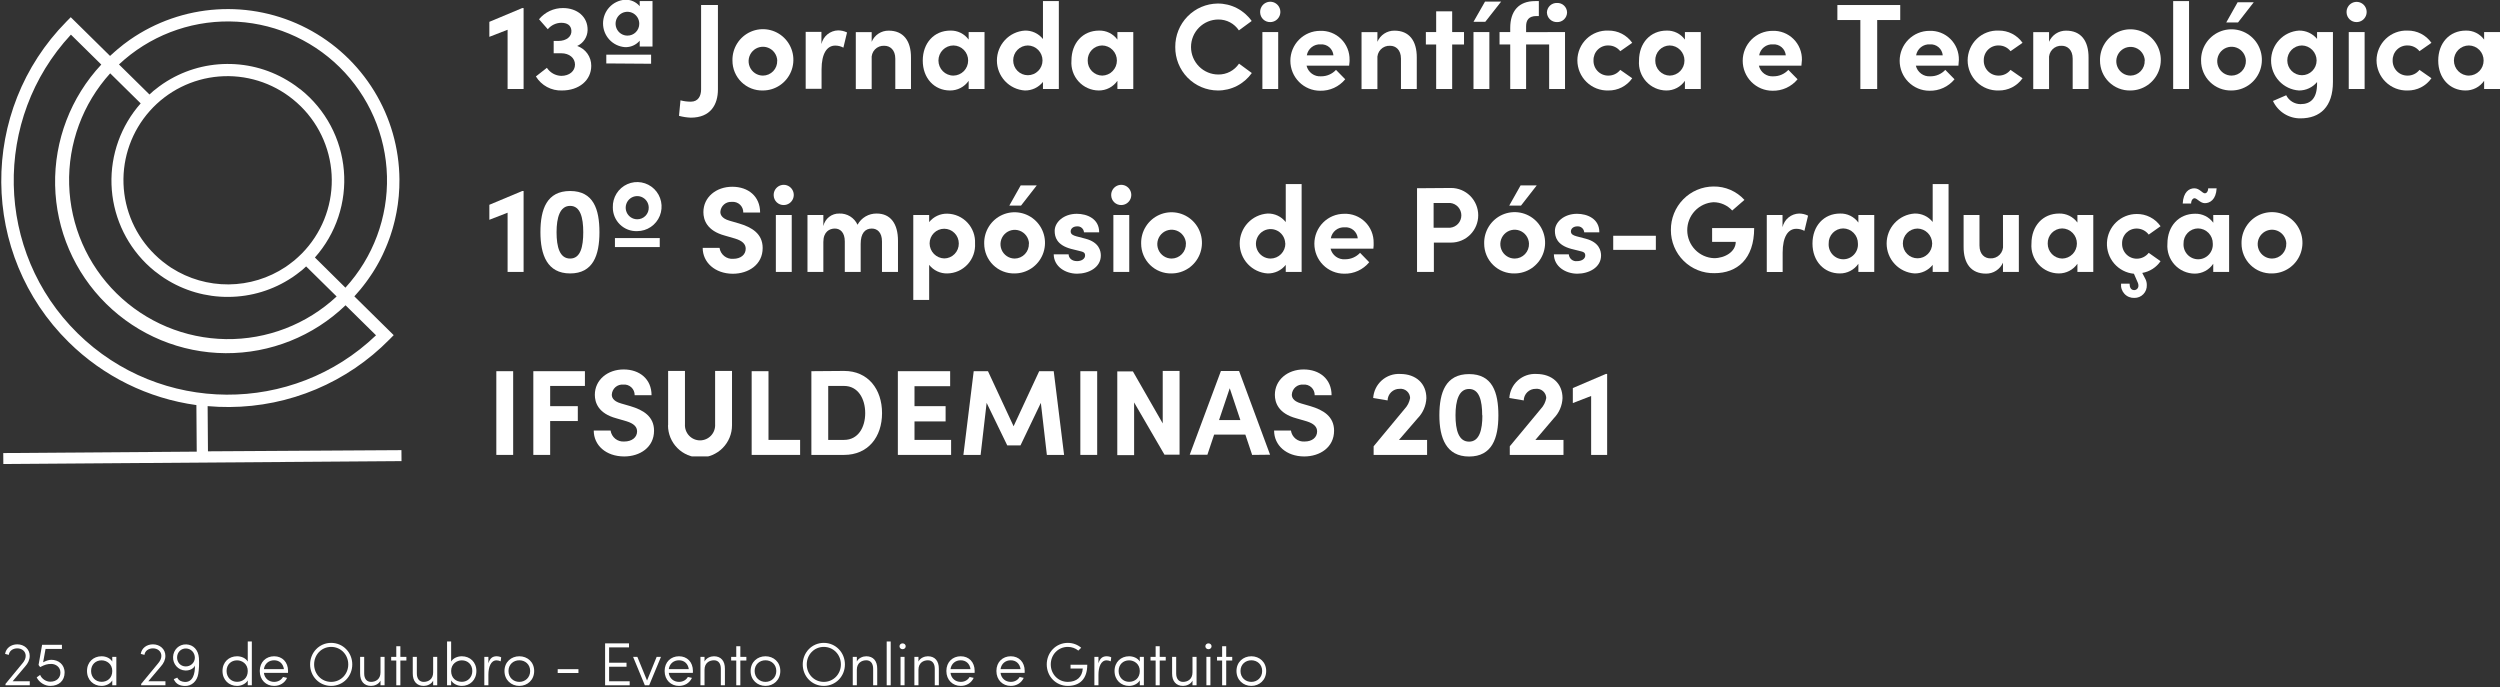 <svg width="986" height="271" viewBox="0 0 986 271" fill="none" xmlns="http://www.w3.org/2000/svg">
<rect x="0" y="0" width="986" height="271" fill="#333333" stroke="none"/>
<path d="M2.168 269.728V270.28H11.744V268.696H4.976L9.992 262.768C11.024 261.616 11.72 260.224 11.72 258.688C11.72 256 9.536 254.128 6.824 254.128C4.376 254.128 2.384 255.568 2 257.896L3.464 258.28C3.68 256.648 5.12 255.712 6.824 255.712C8.648 255.712 10.136 256.864 10.136 258.688C10.136 259.744 9.632 260.704 8.84 261.64L2.168 269.728Z" fill="white"/>
<path d="M14.465 267.16C15.425 269.128 17.609 270.52 19.817 270.52C23.249 270.52 25.481 268.456 25.481 265.264C25.481 262.024 23.009 260.224 20.225 260.224C19.169 260.224 18.161 260.632 17.009 261.208L17.969 255.928H24.425V254.32H16.601L15.209 262.264L15.833 263.104C17.705 262.144 18.617 261.856 20.225 261.856C21.929 261.856 23.825 263.032 23.825 265.264C23.825 267.28 22.385 268.864 19.817 268.864C18.185 268.864 16.409 267.712 15.833 266.176L14.465 267.16Z" fill="white"/>
<path d="M45.886 259.072H44.278V260.92C43.438 259.504 41.685 258.832 40.053 258.832C36.861 258.832 34.318 261.088 34.318 264.64C34.318 268.192 36.861 270.52 40.053 270.52C41.685 270.52 43.438 269.776 44.278 268.36V270.28H45.886V259.072ZM35.925 264.64C35.925 262.072 37.725 260.44 40.053 260.44C42.069 260.44 44.278 261.856 44.278 264.64C44.278 267.424 42.358 268.912 40.053 268.912C37.725 268.912 35.925 267.136 35.925 264.64Z" fill="white"/>
<path d="M55.676 269.728V270.28H65.252V268.696H58.484L63.5 262.768C64.532 261.616 65.228 260.224 65.228 258.688C65.228 256 63.044 254.128 60.332 254.128C57.884 254.128 55.892 255.568 55.508 257.896L56.972 258.28C57.188 256.648 58.628 255.712 60.332 255.712C62.156 255.712 63.644 256.864 63.644 258.688C63.644 259.744 63.14 260.704 62.348 261.64L55.676 269.728Z" fill="white"/>
<path d="M68.525 267.856C69.413 269.944 71.117 270.472 72.821 270.544C75.677 270.664 77.741 268.576 78.197 265.768C78.509 263.8 78.581 261.976 78.461 259.528C78.197 256.264 76.229 254.272 73.493 254.152C70.613 254.032 68.381 256.24 68.261 259.096C68.141 261.904 70.229 264.328 73.085 264.448C74.477 264.52 76.325 263.896 76.877 262.48C76.949 265.816 76.037 269.08 72.893 268.96C71.741 268.888 70.565 268.528 69.917 267.256L68.525 267.856ZM76.853 259.456C76.781 261.472 75.101 262.912 73.133 262.84C71.141 262.768 69.773 261.16 69.845 259.168C69.917 257.176 71.453 255.688 73.421 255.76C75.341 255.832 76.853 257.368 76.853 259.456Z" fill="white"/>
<path d="M99.323 253H97.715V260.92C96.875 259.504 95.123 258.832 93.491 258.832C90.299 258.832 87.755 261.088 87.755 264.64C87.755 268.192 90.299 270.52 93.491 270.52C95.123 270.52 96.875 269.776 97.715 268.36V270.28H99.323V253ZM89.363 264.64C89.363 262.072 91.163 260.44 93.491 260.44C95.507 260.44 97.715 261.856 97.715 264.64C97.715 267.424 95.795 268.912 93.491 268.912C91.163 268.912 89.363 267.136 89.363 264.64Z" fill="white"/>
<path d="M108.114 270.52C110.394 270.52 112.29 269.368 113.226 267.352C112.722 267.232 112.098 267.112 111.618 266.992C110.922 268.216 109.65 268.936 108.114 268.936C106.05 268.936 104.346 267.568 104.082 265.384H113.586C113.61 265.168 113.61 264.904 113.61 264.64C113.61 261.088 111.306 258.832 108.114 258.832C104.922 258.832 102.45 261.088 102.45 264.64C102.45 268.192 104.922 270.52 108.114 270.52ZM104.082 263.896C104.394 261.76 106.002 260.416 108.114 260.416C110.202 260.416 111.666 261.76 111.978 263.896H104.082Z" fill="white"/>
<path d="M122.305 262.048C122.305 266.752 125.905 270.52 130.609 270.52C135.313 270.52 138.937 266.752 138.937 262.048C138.937 257.368 135.313 253.552 130.609 253.552C125.905 253.552 122.305 257.368 122.305 262.048ZM123.889 262.048C123.889 258.208 126.793 255.136 130.609 255.136C134.425 255.136 137.353 258.208 137.353 262.048C137.353 265.864 134.425 268.936 130.609 268.936C126.793 268.936 123.889 265.864 123.889 262.048Z" fill="white"/>
<path d="M150.067 265.192C150.067 267.928 148.123 268.936 146.347 268.936C144.619 268.936 143.635 267.688 143.635 265.6V259.072H142.027V265.6C142.003 268.672 143.587 270.52 146.347 270.52C147.643 270.52 149.371 269.896 150.067 268.432V270.28H151.675V259.072H150.067V265.192Z" fill="white"/>
<path d="M157.906 270.28V260.512H160.282V259.072H157.906V254.872H156.298V259.072H154.282V260.512H156.298V270.28H157.906Z" fill="white"/>
<path d="M170.833 265.192C170.833 267.928 168.889 268.936 167.113 268.936C165.385 268.936 164.401 267.688 164.401 265.6V259.072H162.793V265.6C162.769 268.672 164.353 270.52 167.113 270.52C168.409 270.52 170.137 269.896 170.833 268.432V270.28H172.441V259.072H170.833V265.192Z" fill="white"/>
<path d="M176.32 270.28H177.928V268.36C178.768 269.776 180.52 270.52 182.152 270.52C185.344 270.52 187.888 268.192 187.888 264.64C187.888 261.088 185.344 258.832 182.152 258.832C180.52 258.832 178.768 259.504 177.928 260.92V253H176.32V270.28ZM186.28 264.64C186.28 267.136 184.48 268.912 182.152 268.912C179.848 268.912 177.928 267.424 177.928 264.64C177.928 261.856 180.136 260.44 182.152 260.44C184.48 260.44 186.28 262.072 186.28 264.64Z" fill="white"/>
<path d="M197.663 259.264C197.447 259.072 196.607 258.832 195.839 258.832C194.207 258.832 193.175 259.696 192.623 261.616V259.072H191.015V270.28H192.623V266.104C192.623 263.128 193.559 260.44 195.839 260.44C196.247 260.44 196.919 260.56 197.471 260.824L197.663 259.264Z" fill="white"/>
<path d="M204.822 270.52C208.014 270.52 210.678 268.192 210.678 264.64C210.678 261.088 208.014 258.832 204.822 258.832C201.63 258.832 198.966 261.088 198.966 264.64C198.966 268.192 201.63 270.52 204.822 270.52ZM204.822 268.936C202.494 268.936 200.55 267.232 200.55 264.64C200.55 262.048 202.494 260.416 204.822 260.416C207.15 260.416 209.094 262.048 209.094 264.64C209.094 267.232 207.15 268.936 204.822 268.936Z" fill="white"/>
<path d="M219.955 263.92V265.432H228.139V263.92H219.955Z" fill="white"/>
<path d="M238.651 253.744V270.28H248.347V268.696H240.235V262.96H247.099V261.376H240.235V255.328H248.083V253.744H238.651Z" fill="white"/>
<path d="M249.694 259.072L254.326 270.28H256.054H256.03L260.686 259.072H258.982L255.19 268.408L251.374 259.072H249.694Z" fill="white"/>
<path d="M267.794 270.52C270.074 270.52 271.97 269.368 272.906 267.352C272.402 267.232 271.778 267.112 271.298 266.992C270.602 268.216 269.33 268.936 267.794 268.936C265.73 268.936 264.026 267.568 263.762 265.384H273.266C273.29 265.168 273.29 264.904 273.29 264.64C273.29 261.088 270.986 258.832 267.794 258.832C264.602 258.832 262.13 261.088 262.13 264.64C262.13 268.192 264.602 270.52 267.794 270.52ZM263.762 263.896C264.074 261.76 265.682 260.416 267.794 260.416C269.882 260.416 271.346 261.76 271.658 263.896H263.762Z" fill="white"/>
<path d="M277.865 264.16C277.865 261.424 279.809 260.416 281.585 260.416C283.313 260.416 284.297 261.664 284.297 263.752V270.28H285.905V263.752C285.929 260.68 284.345 258.832 281.585 258.832C280.289 258.832 278.561 259.456 277.865 260.92V259.072H276.257V270.28H277.865V264.16Z" fill="white"/>
<path d="M291.992 270.28V260.512H294.368V259.072H291.992V254.872H290.384V259.072H288.368V260.512H290.384V270.28H291.992Z" fill="white"/>
<path d="M301.9 270.52C305.092 270.52 307.756 268.192 307.756 264.64C307.756 261.088 305.092 258.832 301.9 258.832C298.708 258.832 296.044 261.088 296.044 264.64C296.044 268.192 298.708 270.52 301.9 270.52ZM301.9 268.936C299.572 268.936 297.628 267.232 297.628 264.64C297.628 262.048 299.572 260.416 301.9 260.416C304.228 260.416 306.172 262.048 306.172 264.64C306.172 267.232 304.228 268.936 301.9 268.936Z" fill="white"/>
<path d="M316.602 262.048C316.602 266.752 320.202 270.52 324.906 270.52C329.61 270.52 333.234 266.752 333.234 262.048C333.234 257.368 329.61 253.552 324.906 253.552C320.202 253.552 316.602 257.368 316.602 262.048ZM318.186 262.048C318.186 258.208 321.09 255.136 324.906 255.136C328.722 255.136 331.65 258.208 331.65 262.048C331.65 265.864 328.722 268.936 324.906 268.936C321.09 268.936 318.186 265.864 318.186 262.048Z" fill="white"/>
<path d="M337.936 264.16C337.936 261.424 339.88 260.416 341.656 260.416C343.384 260.416 344.368 261.664 344.368 263.752V270.28H345.976V263.752C346 260.68 344.416 258.832 341.656 258.832C340.36 258.832 338.632 259.456 337.936 260.92V259.072H336.328V270.28H337.936V264.16Z" fill="white"/>
<path d="M351.294 253H349.711V270.28H351.294V253Z" fill="white"/>
<path d="M356.755 259.072H355.171V270.28H356.755V259.072ZM354.763 254.896C354.763 255.568 355.315 256.048 355.987 256.048C356.659 256.048 357.211 255.568 357.211 254.896C357.211 254.224 356.659 253.744 355.987 253.744C355.315 253.744 354.763 254.224 354.763 254.896Z" fill="white"/>
<path d="M362.24 264.16C362.24 261.424 364.184 260.416 365.96 260.416C367.688 260.416 368.672 261.664 368.672 263.752V270.28H370.28V263.752C370.304 260.68 368.72 258.832 365.96 258.832C364.664 258.832 362.936 259.456 362.24 260.92V259.072H360.632V270.28H362.24V264.16Z" fill="white"/>
<path d="M378.911 270.52C381.191 270.52 383.087 269.368 384.023 267.352C383.519 267.232 382.895 267.112 382.415 266.992C381.719 268.216 380.447 268.936 378.911 268.936C376.847 268.936 375.143 267.568 374.879 265.384H384.383C384.407 265.168 384.407 264.904 384.407 264.64C384.407 261.088 382.103 258.832 378.911 258.832C375.719 258.832 373.247 261.088 373.247 264.64C373.247 268.192 375.719 270.52 378.911 270.52ZM374.879 263.896C375.191 261.76 376.799 260.416 378.911 260.416C380.999 260.416 382.463 261.76 382.775 263.896H374.879Z" fill="white"/>
<path d="M398.646 270.52C400.926 270.52 402.822 269.368 403.758 267.352C403.254 267.232 402.63 267.112 402.15 266.992C401.454 268.216 400.182 268.936 398.646 268.936C396.582 268.936 394.878 267.568 394.614 265.384H404.118C404.142 265.168 404.142 264.904 404.142 264.64C404.142 261.088 401.838 258.832 398.646 258.832C395.454 258.832 392.982 261.088 392.982 264.64C392.982 268.192 395.454 270.52 398.646 270.52ZM394.614 263.896C394.926 261.76 396.534 260.416 398.646 260.416C400.734 260.416 402.198 261.76 402.51 263.896H394.614Z" fill="white"/>
<path d="M422.22 262.168V263.656H427.044C426.852 266.944 424.716 268.936 421.14 268.936C417.324 268.936 414.42 265.864 414.42 262.048C414.42 258.208 417.324 255.136 421.14 255.136C422.748 255.136 424.164 255.664 425.292 256.6L426.42 255.472C424.98 254.248 423.156 253.552 421.14 253.552C416.436 253.552 412.836 257.368 412.836 262.048C412.836 266.752 416.436 270.52 421.14 270.52C425.844 270.52 428.82 267.784 428.82 262.168H422.22Z" fill="white"/>
<path d="M438.273 259.264C438.057 259.072 437.217 258.832 436.449 258.832C434.817 258.832 433.785 259.696 433.233 261.616V259.072H431.625V270.28H433.233V266.104C433.233 263.128 434.169 260.44 436.449 260.44C436.857 260.44 437.529 260.56 438.081 260.824L438.273 259.264Z" fill="white"/>
<path d="M451.143 259.072H449.535V260.92C448.695 259.504 446.943 258.832 445.311 258.832C442.119 258.832 439.575 261.088 439.575 264.64C439.575 268.192 442.119 270.52 445.311 270.52C446.943 270.52 448.695 269.776 449.535 268.36V270.28H451.143V259.072ZM441.183 264.64C441.183 262.072 442.983 260.44 445.311 260.44C447.327 260.44 449.535 261.856 449.535 264.64C449.535 267.424 447.615 268.912 445.311 268.912C442.983 268.912 441.183 267.136 441.183 264.64Z" fill="white"/>
<path d="M457.391 270.28V260.512H459.767V259.072H457.391V254.872H455.783V259.072H453.767V260.512H455.783V270.28H457.391Z" fill="white"/>
<path d="M470.317 265.192C470.317 267.928 468.373 268.936 466.597 268.936C464.869 268.936 463.885 267.688 463.885 265.6V259.072H462.277V265.6C462.253 268.672 463.837 270.52 466.597 270.52C467.893 270.52 469.621 269.896 470.317 268.432V270.28H471.925V259.072H470.317V265.192Z" fill="white"/>
<path d="M477.388 259.072H475.804V270.28H477.388V259.072ZM475.396 254.896C475.396 255.568 475.948 256.048 476.62 256.048C477.292 256.048 477.844 255.568 477.844 254.896C477.844 254.224 477.292 253.744 476.62 253.744C475.948 253.744 475.396 254.224 475.396 254.896Z" fill="white"/>
<path d="M483.617 270.28V260.512H485.993V259.072H483.617V254.872H482.009V259.072H479.993V260.512H482.009V270.28H483.617Z" fill="white"/>
<path d="M493.525 270.52C496.717 270.52 499.381 268.192 499.381 264.64C499.381 261.088 496.717 258.832 493.525 258.832C490.333 258.832 487.669 261.088 487.669 264.64C487.669 268.192 490.333 270.52 493.525 270.52ZM493.525 268.936C491.197 268.936 489.253 267.232 489.253 264.64C489.253 262.048 491.197 260.416 493.525 260.416C495.853 260.416 497.797 262.048 497.797 264.64C497.797 267.232 495.853 268.936 493.525 268.936Z" fill="white"/>
<g clip-path="url(#clip0)">
<path d="M205.976 3.175H206.506V35.101H200.195V11.734L193 14.528V8.61L205.976 3.175Z" fill="white"/>
<path d="M233.19 25.957C233.19 31.647 228.419 35.685 221.628 35.685C219.581 35.76 217.552 35.287 215.746 34.315C213.941 33.342 212.425 31.904 211.353 30.148L215.695 26.745C216.315 27.692 217.153 28.475 218.137 29.028C219.121 29.58 220.224 29.886 221.35 29.92C224.582 29.92 226.778 28.04 226.778 25.475C226.778 22.91 224.582 21.005 221.35 21.005H218.371V16.154H220.139C223.547 16.154 225.491 14.325 225.364 12.115C225.238 9.905 223.622 8.991 221.35 8.991C220.336 9.002 219.337 9.236 218.422 9.674C217.506 10.113 216.697 10.746 216.049 11.531L212.59 7.594C213.745 6.199 215.193 5.078 216.83 4.314C218.467 3.55 220.252 3.161 222.057 3.175C227.561 3.175 231.852 6.553 231.751 11.886C231.72 13.212 231.318 14.502 230.59 15.608C229.862 16.713 228.838 17.589 227.636 18.135C229.264 18.682 230.679 19.733 231.676 21.138C232.674 22.544 233.204 24.23 233.19 25.957Z" fill="white"/>
<path d="M252.301 0.432H257.35V18.363H252.301V16.052C251.583 16.892 250.685 17.557 249.675 17.997C248.665 18.437 247.569 18.64 246.469 18.592C244.123 18.418 241.93 17.357 240.329 15.624C238.729 13.89 237.839 11.611 237.839 9.245C237.839 6.879 238.729 4.6 240.329 2.866C241.93 1.133 244.123 0.073 246.469 -0.102C247.57 -0.156 248.668 0.045 249.679 0.485C250.69 0.926 251.587 1.594 252.301 2.438V0.432ZM239.123 25.018V21.564H256.794V25.145L239.123 25.018ZM252.124 9.372C252.129 8.442 251.859 7.531 251.349 6.755C250.839 5.979 250.111 5.372 249.258 5.013C248.406 4.653 247.466 4.557 246.558 4.735C245.65 4.914 244.816 5.359 244.16 6.015C243.505 6.671 243.057 7.508 242.875 8.421C242.693 9.333 242.784 10.279 243.136 11.139C243.489 11.999 244.088 12.734 244.856 13.252C245.625 13.769 246.529 14.046 247.454 14.046C248.067 14.052 248.675 13.936 249.243 13.704C249.811 13.472 250.327 13.128 250.762 12.693C251.197 12.258 251.541 11.741 251.775 11.171C252.009 10.6 252.127 9.989 252.124 9.372Z" fill="white"/>
<path d="M267.801 45.692L268.382 39.571C269.708 39.927 271.074 40.106 272.447 40.104C275.35 40.104 276.511 37.895 276.511 35.253V1.981H283.15V35.253C283.15 41.298 280.222 46.403 272.447 46.403C270.877 46.338 269.319 46.1 267.801 45.692Z" fill="white"/>
<path d="M288.881 23.9C288.821 21.496 289.475 19.128 290.759 17.1C292.043 15.071 293.9 13.474 296.091 12.513C298.282 11.552 300.709 11.27 303.06 11.704C305.411 12.137 307.581 13.267 309.291 14.947C311.001 16.628 312.174 18.783 312.66 21.138C313.146 23.493 312.922 25.94 312.019 28.166C311.115 30.393 309.571 32.298 307.586 33.637C305.6 34.976 303.263 35.689 300.872 35.685C299.31 35.726 297.755 35.451 296.3 34.877C294.846 34.302 293.52 33.44 292.402 32.342C291.284 31.243 290.396 29.93 289.791 28.48C289.187 27.03 288.877 25.473 288.881 23.9ZM306.553 23.9C306.508 22.786 306.139 21.709 305.491 20.804C304.843 19.899 303.945 19.205 302.909 18.81C301.873 18.414 300.743 18.333 299.662 18.578C298.58 18.823 297.594 19.382 296.826 20.186C296.057 20.99 295.541 22.003 295.341 23.1C295.14 24.197 295.265 25.329 295.698 26.355C296.132 27.382 296.857 28.257 297.781 28.873C298.705 29.488 299.789 29.817 300.898 29.818C301.658 29.815 302.409 29.658 303.108 29.357C303.806 29.055 304.437 28.615 304.962 28.062C305.488 27.51 305.897 26.857 306.166 26.142C306.435 25.427 306.558 24.664 306.527 23.9H306.553Z" fill="white"/>
<path d="M334.07 12.801L332.631 18.795C331.648 18.255 330.545 17.976 329.425 17.982C326.219 17.982 324.022 21.005 324.022 27.405V35.025H317.761V12.572H323.972V17.373C324.314 15.868 325.146 14.522 326.335 13.546C327.523 12.571 329.002 12.023 330.536 11.988C331.76 11.981 332.97 12.259 334.07 12.801Z" fill="white"/>
<path d="M359.29 22.783V35.101H353.105V23.138C353.105 19.608 350.984 18.058 348.838 18.058C348.144 18.005 347.447 18.107 346.796 18.356C346.146 18.606 345.558 18.997 345.076 19.502C344.593 20.007 344.228 20.613 344.005 21.277C343.783 21.941 343.709 22.646 343.789 23.341V35.126H337.528V12.674H343.789V16.484C344.345 15.166 345.278 14.045 346.469 13.262C347.661 12.48 349.057 12.072 350.479 12.09C356.26 12.064 359.34 16.052 359.29 22.783Z" fill="white"/>
<path d="M382.036 12.649H388.296V35.101H382.036V31.875C381.212 33.065 380.113 34.033 378.832 34.698C377.552 35.362 376.13 35.701 374.689 35.685C368.504 35.685 363.935 30.859 363.935 23.9C363.935 16.941 368.428 12.064 374.815 12.064C376.216 12.021 377.605 12.323 378.863 12.942C380.122 13.562 381.21 14.481 382.036 15.62V12.649ZM381.834 23.9C381.844 23.124 381.701 22.354 381.414 21.633C381.128 20.913 380.702 20.257 380.163 19.702C379.623 19.148 378.98 18.706 378.271 18.402C377.561 18.098 376.798 17.938 376.027 17.931C374.46 17.931 372.958 18.558 371.85 19.672C370.742 20.787 370.12 22.299 370.12 23.875C370.12 25.451 370.742 26.963 371.85 28.077C372.958 29.192 374.46 29.818 376.027 29.818C377.574 29.798 379.051 29.166 380.138 28.058C381.224 26.95 381.834 25.456 381.834 23.9Z" fill="white"/>
<path d="M411.345 0.432H417.606V35.101H411.345V32.307C410.487 33.385 409.394 34.25 408.151 34.836C406.908 35.421 405.548 35.712 404.176 35.685C401.195 35.488 398.401 34.158 396.359 31.965C394.318 29.772 393.182 26.88 393.182 23.875C393.182 20.87 394.318 17.977 396.359 15.784C398.401 13.591 401.195 12.261 404.176 12.064C405.546 12.018 406.908 12.294 408.153 12.872C409.398 13.45 410.491 14.313 411.345 15.392V0.432ZM411.168 23.849C411.169 22.297 410.563 20.807 409.481 19.7C408.4 18.593 406.93 17.958 405.387 17.931C404.621 17.935 403.862 18.091 403.155 18.391C402.449 18.69 401.808 19.128 401.271 19.678C400.733 20.229 400.31 20.88 400.024 21.596C399.738 22.312 399.596 23.078 399.606 23.849C399.606 25.392 400.215 26.871 401.299 27.962C402.384 29.053 403.854 29.666 405.387 29.666C406.921 29.666 408.391 29.053 409.475 27.962C410.559 26.871 411.168 25.392 411.168 23.849Z" fill="white"/>
<path d="M440.705 12.649H446.966V35.101H440.705V31.875C439.877 33.065 438.772 34.034 437.488 34.698C436.203 35.361 434.777 35.7 433.334 35.685C431.841 35.676 430.367 35.357 429.003 34.749C427.638 34.141 426.413 33.256 425.404 32.15C424.395 31.044 423.623 29.741 423.137 28.321C422.651 26.902 422.461 25.397 422.579 23.9C422.579 16.941 427.073 12.064 433.485 12.064C434.885 12.026 436.273 12.329 437.53 12.948C438.788 13.568 439.877 14.484 440.705 15.62V12.649ZM440.503 23.9C440.51 23.123 440.364 22.352 440.075 21.632C439.785 20.911 439.358 20.255 438.816 19.701C438.275 19.146 437.63 18.705 436.919 18.401C436.208 18.098 435.444 17.938 434.672 17.931C433.907 17.941 433.152 18.104 432.451 18.411C431.749 18.717 431.116 19.161 430.587 19.717C430.058 20.273 429.645 20.929 429.371 21.647C429.097 22.365 428.968 23.131 428.991 23.9C428.981 24.667 429.122 25.429 429.404 26.142C429.687 26.854 430.106 27.504 430.638 28.053C431.17 28.603 431.805 29.041 432.506 29.344C433.206 29.647 433.96 29.808 434.722 29.818C436.264 29.791 437.735 29.156 438.816 28.049C439.898 26.942 440.503 25.452 440.503 23.9Z" fill="white"/>
<path d="M463.527 18.516C463.493 14.018 465.233 9.69 468.366 6.481C471.499 3.272 475.769 1.444 480.239 1.397C482.862 1.377 485.452 1.992 487.789 3.19C490.127 4.387 492.143 6.133 493.67 8.28L488.621 11.988C487.733 10.65 486.526 9.556 485.111 8.806C483.695 8.057 482.116 7.675 480.517 7.696C477.658 7.696 474.916 8.838 472.894 10.872C470.873 12.906 469.737 15.665 469.737 18.541C469.737 21.417 470.873 24.176 472.894 26.21C474.916 28.244 477.658 29.386 480.517 29.386C482.123 29.406 483.709 29.025 485.133 28.276C486.556 27.526 487.772 26.433 488.671 25.094L493.72 28.802C492.194 30.949 490.177 32.695 487.84 33.892C485.502 35.09 482.913 35.705 480.29 35.685C478.066 35.672 475.868 35.216 473.82 34.345C471.773 33.474 469.916 32.204 468.359 30.608C466.801 29.012 465.572 27.123 464.743 25.047C463.913 22.972 463.5 20.752 463.527 18.516Z" fill="white"/>
<path d="M497.002 4.902C496.961 4.101 497.161 3.306 497.574 2.62C497.987 1.934 498.595 1.388 499.319 1.053C500.043 0.718 500.851 0.609 501.637 0.74C502.424 0.871 503.153 1.236 503.732 1.788C504.31 2.341 504.71 3.055 504.881 3.838C505.052 4.622 504.986 5.439 504.691 6.184C504.396 6.929 503.886 7.568 503.226 8.019C502.567 8.469 501.788 8.711 500.99 8.712C500.48 8.725 499.972 8.637 499.495 8.453C499.018 8.269 498.582 7.992 498.211 7.638C497.841 7.285 497.543 6.861 497.336 6.391C497.128 5.922 497.015 5.416 497.002 4.902ZM497.885 35.101V12.649H504.121V35.101H497.885Z" fill="white"/>
<path d="M532.093 25.907H515.305C515.607 27.177 516.351 28.298 517.401 29.066C518.452 29.834 519.74 30.2 521.035 30.097C522.137 30.109 523.23 29.889 524.242 29.451C525.255 29.014 526.166 28.369 526.917 27.558L530.553 31.266C529.35 32.723 527.835 33.887 526.121 34.67C524.407 35.454 522.538 35.835 520.656 35.787C517.543 35.787 514.557 34.542 512.356 32.328C510.154 30.113 508.917 27.109 508.917 23.976C508.917 20.844 510.154 17.84 512.356 15.625C514.557 13.41 517.543 12.166 520.656 12.166C522.179 12.103 523.698 12.355 525.12 12.905C526.542 13.456 527.837 14.293 528.925 15.367C530.013 16.44 530.871 17.726 531.446 19.145C532.022 20.565 532.302 22.088 532.269 23.621C532.345 24.103 532.168 24.916 532.093 25.907ZM525.908 21.817C525.798 20.575 525.207 19.425 524.263 18.617C523.318 17.81 522.095 17.408 520.858 17.5C519.581 17.418 518.318 17.813 517.312 18.61C516.305 19.407 515.627 20.549 515.406 21.817H525.908Z" fill="white"/>
<path d="M558.777 22.782V35.101H552.541V23.138C552.541 19.608 550.446 18.058 548.3 18.058C547.607 18.01 546.912 18.114 546.263 18.366C545.615 18.617 545.029 19.008 544.548 19.512C544.066 20.016 543.701 20.62 543.476 21.282C543.252 21.943 543.175 22.646 543.251 23.341V35.126H536.99V12.674H543.251V16.484C543.81 15.168 544.743 14.049 545.934 13.267C547.125 12.485 548.519 12.075 549.941 12.09C555.773 12.064 558.827 16.052 558.777 22.782Z" fill="white"/>
<path d="M577.408 12.649V17.55H572.737V35.101H566.426V17.55H562.361V12.649H566.426V4.47H572.737V12.649H577.408Z" fill="white"/>
<path d="M581.144 8.61L585.688 0.635H592.05L585.789 8.61H581.144ZM581.144 35.101V12.649H587.405V35.101H581.144Z" fill="white"/>
<path d="M617.244 12.649V35.101H610.984V17.55H601.895V35.101H595.634V17.55H591.418V12.649H595.634V11.023C595.634 4.292 599.068 0.432 605.43 0.432H606.919V6.324H606.01C602.905 6.324 601.895 8.001 601.895 10.363V12.674L617.244 12.649ZM610.1 4.902C610.116 4.393 610.233 3.892 610.442 3.428C610.652 2.964 610.951 2.546 611.321 2.199C611.692 1.852 612.128 1.582 612.603 1.406C613.078 1.229 613.583 1.148 614.089 1.168C614.594 1.144 615.1 1.223 615.575 1.399C616.05 1.575 616.485 1.845 616.854 2.193C617.224 2.541 617.52 2.96 617.726 3.425C617.932 3.891 618.043 4.393 618.052 4.902C618.046 5.415 617.938 5.923 617.734 6.394C617.53 6.864 617.235 7.29 616.866 7.645C616.497 7.999 616.061 8.277 615.584 8.46C615.107 8.643 614.599 8.729 614.089 8.712C613.578 8.725 613.07 8.637 612.593 8.453C612.116 8.269 611.68 7.992 611.31 7.638C610.939 7.285 610.642 6.861 610.434 6.391C610.227 5.922 610.113 5.416 610.1 4.902Z" fill="white"/>
<path d="M622.117 23.799C622.122 22.212 622.446 20.642 623.069 19.184C623.692 17.726 624.601 16.409 625.742 15.314C626.883 14.218 628.233 13.365 629.709 12.807C631.186 12.248 632.759 11.996 634.335 12.064C636.177 12.034 637.998 12.459 639.64 13.3C641.281 14.141 642.693 15.374 643.752 16.89L639.031 20.192C638.477 19.486 637.771 18.916 636.967 18.524C636.162 18.133 635.28 17.93 634.386 17.931C633.608 17.9 632.832 18.029 632.106 18.312C631.38 18.595 630.72 19.024 630.166 19.575C629.612 20.125 629.176 20.784 628.886 21.51C628.596 22.237 628.457 23.016 628.478 23.799C628.451 24.59 628.584 25.379 628.87 26.117C629.156 26.855 629.589 27.526 630.142 28.09C630.695 28.653 631.357 29.097 632.087 29.395C632.816 29.692 633.599 29.836 634.386 29.818C635.28 29.819 636.162 29.616 636.967 29.225C637.771 28.833 638.477 28.263 639.031 27.558L643.752 30.859C642.693 32.376 641.281 33.608 639.64 34.45C637.998 35.291 636.177 35.715 634.335 35.685C632.751 35.736 631.173 35.467 629.694 34.892C628.215 34.318 626.866 33.451 625.726 32.343C624.587 31.234 623.68 29.907 623.06 28.439C622.44 26.971 622.119 25.393 622.117 23.799Z" fill="white"/>
<path d="M664.529 12.648H670.789V35.101H664.529V31.875C663.709 33.068 662.61 34.039 661.329 34.703C660.047 35.368 658.624 35.705 657.182 35.685C655.69 35.676 654.216 35.357 652.851 34.749C651.487 34.141 650.262 33.256 649.253 32.15C648.244 31.044 647.472 29.741 646.986 28.321C646.5 26.902 646.31 25.397 646.428 23.9C646.428 16.941 650.921 12.064 657.334 12.064C658.73 12.023 660.115 12.326 661.369 12.945C662.623 13.565 663.707 14.483 664.529 15.62V12.648ZM664.352 23.9C664.359 23.123 664.213 22.352 663.924 21.631C663.634 20.911 663.206 20.255 662.665 19.701C662.123 19.146 661.479 18.705 660.767 18.401C660.056 18.098 659.293 17.938 658.52 17.931C657.756 17.941 657.001 18.104 656.299 18.411C655.598 18.717 654.965 19.161 654.436 19.717C653.907 20.273 653.493 20.929 653.219 21.647C652.946 22.365 652.817 23.131 652.84 23.9C652.83 24.667 652.97 25.429 653.253 26.142C653.536 26.854 653.955 27.504 654.487 28.053C655.019 28.603 655.654 29.041 656.354 29.344C657.055 29.647 657.808 29.808 658.571 29.818C660.113 29.791 661.584 29.156 662.665 28.049C663.746 26.942 664.352 25.452 664.352 23.9Z" fill="white"/>
<path d="M710.475 25.907H693.712C694.01 27.18 694.752 28.303 695.804 29.072C696.856 29.841 698.147 30.205 699.443 30.097C700.545 30.109 701.637 29.889 702.65 29.451C703.663 29.014 704.574 28.369 705.325 27.558L708.96 31.266C707.758 32.723 706.242 33.887 704.528 34.67C702.814 35.454 700.946 35.835 699.064 35.787C695.951 35.787 692.965 34.542 690.763 32.328C688.562 30.113 687.325 27.109 687.325 23.976C687.325 20.844 688.562 17.84 690.763 15.625C692.965 13.41 695.951 12.166 699.064 12.166C700.586 12.103 702.105 12.355 703.528 12.905C704.95 13.456 706.245 14.293 707.333 15.367C708.421 16.44 709.279 17.726 709.854 19.145C710.429 20.565 710.709 22.088 710.677 23.621C710.626 24.103 710.576 24.916 710.475 25.907ZM704.315 21.817C704.205 20.575 703.615 19.425 702.67 18.617C701.725 17.81 700.502 17.408 699.266 17.5C697.987 17.412 696.721 17.805 695.714 18.603C694.706 19.401 694.029 20.546 693.813 21.817H704.315Z" fill="white"/>
<path d="M749.453 1.981V7.899H740.365V35.101H733.725V7.899H724.662V1.981H749.453Z" fill="white"/>
<path d="M772.401 25.907H755.613C755.916 27.177 756.659 28.298 757.71 29.066C758.76 29.834 760.049 30.2 761.344 30.097C762.446 30.109 763.538 29.889 764.551 29.451C765.564 29.014 766.475 28.369 767.226 27.558L770.861 31.266C769.659 32.723 768.143 33.887 766.429 34.67C764.715 35.454 762.847 35.835 760.965 35.787C757.852 35.787 754.866 34.542 752.664 32.328C750.463 30.113 749.226 27.109 749.226 23.976C749.226 20.844 750.463 17.84 752.664 15.625C754.866 13.41 757.852 12.166 760.965 12.166C762.487 12.103 764.006 12.355 765.428 12.905C766.851 13.456 768.146 14.293 769.234 15.367C770.322 16.44 771.18 17.726 771.755 19.145C772.33 20.565 772.61 22.088 772.578 23.621C772.527 24.103 772.477 24.916 772.401 25.907ZM766.216 21.817C766.106 20.575 765.516 19.425 764.571 18.617C763.626 17.81 762.403 17.408 761.167 17.5C759.889 17.418 758.626 17.813 757.62 18.61C756.614 19.407 755.935 20.549 755.714 21.817H766.216Z" fill="white"/>
<path d="M776.036 23.799C776.042 22.209 776.366 20.637 776.991 19.178C777.615 17.718 778.527 16.4 779.671 15.304C780.815 14.208 782.167 13.356 783.646 12.799C785.126 12.242 786.702 11.992 788.28 12.064C790.122 12.037 791.942 12.462 793.583 13.303C795.224 14.144 796.636 15.375 797.697 16.89L792.951 20.192C792.402 19.487 791.701 18.916 790.9 18.525C790.1 18.133 789.221 17.93 788.331 17.931C787.552 17.9 786.775 18.029 786.048 18.312C785.32 18.594 784.658 19.024 784.103 19.573C783.547 20.123 783.109 20.782 782.815 21.508C782.522 22.235 782.38 23.015 782.398 23.799C782.374 24.591 782.511 25.381 782.799 26.119C783.088 26.857 783.524 27.528 784.079 28.091C784.634 28.654 785.297 29.098 786.028 29.395C786.759 29.692 787.543 29.836 788.331 29.818C789.221 29.819 790.1 29.616 790.9 29.224C791.701 28.833 792.402 28.263 792.951 27.558L797.697 30.859C796.636 32.374 795.224 33.606 793.583 34.447C791.942 35.288 790.122 35.713 788.28 35.685C786.694 35.739 785.113 35.472 783.631 34.9C782.149 34.327 780.797 33.461 779.655 32.352C778.513 31.243 777.604 29.914 776.982 28.445C776.361 26.976 776.039 25.395 776.036 23.799Z" fill="white"/>
<path d="M823.724 22.782V35.101H817.464V23.138C817.464 19.608 815.343 18.058 813.197 18.058C812.504 18.01 811.809 18.114 811.161 18.366C810.512 18.617 809.927 19.008 809.445 19.512C808.963 20.016 808.598 20.62 808.374 21.282C808.15 21.943 808.073 22.646 808.148 23.341V35.126H801.913V12.674H808.148V16.484C808.707 15.168 809.641 14.049 810.831 13.267C812.022 12.485 813.416 12.075 814.838 12.09C820.695 12.064 823.775 16.052 823.724 22.782Z" fill="white"/>
<path d="M828.243 23.9C828.188 21.503 828.844 19.143 830.128 17.123C831.411 15.103 833.264 13.513 835.45 12.557C837.636 11.601 840.055 11.322 842.399 11.755C844.743 12.189 846.906 13.315 848.611 14.991C850.316 16.666 851.485 18.815 851.971 21.162C852.457 23.51 852.236 25.95 851.337 28.171C850.438 30.392 848.902 32.292 846.925 33.631C844.947 34.969 842.618 35.684 840.234 35.685C838.672 35.726 837.117 35.451 835.663 34.877C834.208 34.302 832.882 33.44 831.764 32.342C830.646 31.243 829.758 29.93 829.154 28.48C828.549 27.03 828.239 25.473 828.243 23.9ZM845.915 23.9C845.865 22.792 845.493 21.723 844.846 20.826C844.198 19.928 843.302 19.242 842.27 18.852C841.238 18.462 840.115 18.385 839.04 18.632C837.965 18.878 836.986 19.437 836.224 20.238C835.461 21.039 834.95 22.048 834.752 23.139C834.555 24.23 834.68 25.356 835.112 26.376C835.545 27.396 836.266 28.266 837.185 28.878C838.105 29.49 839.183 29.817 840.285 29.818C841.041 29.808 841.787 29.647 842.479 29.342C843.172 29.037 843.797 28.596 844.317 28.044C844.837 27.493 845.242 26.842 845.508 26.13C845.773 25.418 845.895 24.66 845.864 23.9H845.915Z" fill="white"/>
<path d="M857.098 35.101V0.432H863.359V35.101H857.098Z" fill="white"/>
<path d="M868.105 23.9C868.05 21.503 868.706 19.143 869.99 17.123C871.274 15.103 873.127 13.513 875.312 12.557C877.498 11.601 879.917 11.322 882.261 11.755C884.605 12.189 886.768 13.315 888.473 14.991C890.178 16.666 891.348 18.815 891.834 21.162C892.319 23.51 892.099 25.95 891.2 28.171C890.301 30.391 888.764 32.292 886.787 33.631C884.809 34.969 882.48 35.684 880.097 35.685C878.534 35.726 876.98 35.451 875.525 34.877C874.07 34.302 872.744 33.44 871.626 32.342C870.508 31.243 869.621 29.93 869.016 28.48C868.411 27.03 868.101 25.473 868.105 23.9ZM885.777 23.9C885.732 22.786 885.363 21.709 884.716 20.804C884.068 19.899 883.17 19.205 882.133 18.81C881.097 18.414 879.968 18.333 878.886 18.578C877.805 18.823 876.818 19.382 876.05 20.186C875.282 20.99 874.765 22.003 874.565 23.1C874.365 24.197 874.489 25.329 874.923 26.355C875.357 27.382 876.081 28.257 877.005 28.873C877.93 29.488 879.014 29.817 880.122 29.818C880.883 29.815 881.636 29.658 882.336 29.357C883.035 29.056 883.668 28.616 884.195 28.064C884.723 27.512 885.135 26.859 885.406 26.143C885.678 25.428 885.804 24.665 885.777 23.9ZM878.027 8.864L882.52 0.889H888.882L882.672 8.864H878.027Z" fill="white"/>
<path d="M913.85 12.649H920.11V32.307C920.11 42.111 915.061 46.683 907.311 46.683C905.038 46.709 902.806 46.076 900.881 44.86C898.956 43.644 897.42 41.896 896.456 39.825L901.681 37.565C902.207 38.614 903.011 39.497 904.005 40.116C904.998 40.734 906.143 41.064 907.311 41.07C911.325 41.07 913.85 38.809 913.85 32.993V32.358C912.977 33.409 911.884 34.252 910.648 34.828C909.413 35.403 908.066 35.696 906.705 35.685C903.725 35.488 900.93 34.158 898.889 31.965C896.847 29.772 895.711 26.88 895.711 23.875C895.711 20.87 896.847 17.977 898.889 15.784C900.93 13.591 903.725 12.261 906.705 12.064C908.064 12.038 909.411 12.319 910.647 12.886C911.884 13.453 912.978 14.292 913.85 15.341V12.649ZM913.673 23.849C913.667 22.299 913.059 20.813 911.979 19.707C910.899 18.602 909.432 17.965 907.892 17.931C907.125 17.935 906.366 18.091 905.66 18.391C904.953 18.691 904.313 19.128 903.775 19.678C903.238 20.229 902.814 20.88 902.528 21.596C902.242 22.312 902.1 23.078 902.11 23.849C902.11 24.613 902.26 25.369 902.551 26.075C902.841 26.781 903.267 27.422 903.804 27.962C904.341 28.502 904.978 28.931 905.679 29.223C906.381 29.515 907.132 29.666 907.892 29.666C908.651 29.666 909.403 29.515 910.104 29.223C910.805 28.931 911.443 28.502 911.98 27.962C912.516 27.422 912.942 26.781 913.233 26.075C913.523 25.369 913.673 24.613 913.673 23.849Z" fill="white"/>
<path d="M925.487 4.902C925.452 4.107 925.654 3.319 926.068 2.64C926.481 1.962 927.087 1.423 927.808 1.094C928.528 0.764 929.33 0.66 930.11 0.793C930.89 0.926 931.613 1.291 932.185 1.841C932.757 2.391 933.152 3.101 933.32 3.879C933.488 4.656 933.421 5.467 933.126 6.206C932.832 6.945 932.325 7.579 931.67 8.025C931.015 8.472 930.242 8.711 929.451 8.712C928.424 8.732 927.431 8.343 926.688 7.629C925.946 6.915 925.514 5.935 925.487 4.902ZM926.346 35.101V12.649H932.606V35.101H926.346Z" fill="white"/>
<path d="M937.302 23.799C937.311 22.21 937.638 20.64 938.264 19.182C938.889 17.724 939.801 16.408 940.944 15.312C942.087 14.217 943.438 13.364 944.916 12.806C946.394 12.248 947.969 11.996 949.546 12.064C951.388 12.034 953.209 12.459 954.851 13.3C956.492 14.141 957.904 15.374 958.963 16.89L954.242 20.192C953.688 19.486 952.982 18.916 952.177 18.524C951.373 18.133 950.49 17.93 949.597 17.931C948.818 17.9 948.041 18.029 947.313 18.312C946.586 18.594 945.924 19.024 945.368 19.573C944.812 20.123 944.374 20.782 944.081 21.508C943.788 22.235 943.646 23.015 943.664 23.799C943.64 24.591 943.776 25.381 944.065 26.119C944.354 26.857 944.789 27.528 945.345 28.091C945.9 28.654 946.563 29.098 947.294 29.395C948.025 29.692 948.808 29.836 949.597 29.818C950.49 29.819 951.373 29.616 952.177 29.225C952.982 28.833 953.688 28.263 954.242 27.558L958.963 30.859C957.904 32.376 956.492 33.608 954.851 34.45C953.209 35.291 951.388 35.715 949.546 35.685C947.961 35.736 946.381 35.467 944.901 34.893C943.421 34.319 942.07 33.452 940.928 32.344C939.787 31.236 938.878 29.909 938.255 28.441C937.632 26.973 937.308 25.395 937.302 23.799Z" fill="white"/>
<path d="M979.739 12.649H986V35.101H979.739V31.875C978.914 33.068 977.81 34.039 976.525 34.704C975.24 35.368 973.812 35.705 972.367 35.685C966.208 35.685 961.638 30.859 961.638 23.9C961.638 16.941 966.107 12.064 972.519 12.064C973.919 12.021 975.309 12.323 976.567 12.942C977.825 13.562 978.914 14.481 979.739 15.62V12.649ZM979.537 23.9C979.547 23.124 979.405 22.354 979.118 21.633C978.831 20.913 978.406 20.257 977.867 19.702C977.327 19.148 976.684 18.706 975.974 18.402C975.264 18.098 974.502 17.938 973.731 17.931C972.164 17.931 970.661 18.558 969.554 19.672C968.446 20.787 967.823 22.299 967.823 23.875C967.823 25.451 968.446 26.963 969.554 28.077C970.661 29.192 972.164 29.818 973.731 29.818C975.278 29.798 976.754 29.166 977.841 28.058C978.928 26.95 979.537 25.456 979.537 23.9Z" fill="white"/>
<path d="M205.976 75.332H206.506V107.258H200.195V83.892L193 86.686V80.768L205.976 75.332Z" fill="white"/>
<path d="M213.146 91.587C213.146 82.495 215.67 75.332 224.859 75.332C234.049 75.332 236.422 82.495 236.422 91.587C236.422 100.68 233.897 107.843 224.859 107.843C215.822 107.843 213.146 100.528 213.146 91.587ZM230.035 91.587C230.035 85.771 228.873 81.199 224.859 81.199C220.845 81.199 219.507 85.771 219.507 91.587C219.507 97.404 220.744 101.975 224.859 101.975C228.974 101.975 230.035 97.302 230.035 91.587Z" fill="white"/>
<path d="M241.698 81.784C241.638 79.858 242.15 77.958 243.17 76.327C244.189 74.696 245.669 73.408 247.421 72.629C249.172 71.85 251.115 71.614 253 71.952C254.885 72.29 256.627 73.187 258.003 74.528C259.379 75.868 260.325 77.591 260.722 79.476C261.118 81.361 260.946 83.322 260.228 85.108C259.51 86.894 258.278 88.424 256.69 89.501C255.102 90.579 253.231 91.155 251.316 91.156C250.065 91.207 248.816 91.003 247.646 90.554C246.476 90.105 245.409 89.422 244.509 88.545C243.61 87.668 242.896 86.617 242.413 85.455C241.93 84.293 241.687 83.043 241.698 81.784ZM242.531 93.899H260.203V97.454H242.531V93.899ZM255.86 81.784C255.836 80.885 255.548 80.014 255.034 79.279C254.52 78.544 253.802 77.978 252.97 77.651C252.137 77.325 251.228 77.252 250.355 77.443C249.482 77.633 248.684 78.078 248.061 78.722C247.438 79.367 247.018 80.181 246.852 81.064C246.687 81.948 246.784 82.86 247.132 83.688C247.479 84.516 248.061 85.223 248.805 85.72C249.55 86.217 250.423 86.482 251.316 86.482C251.926 86.49 252.53 86.372 253.093 86.137C253.656 85.902 254.166 85.554 254.591 85.114C255.016 84.675 255.348 84.153 255.566 83.58C255.784 83.008 255.884 82.396 255.86 81.784Z" fill="white"/>
<path d="M277.142 97.759H283.781C283.969 99.034 284.632 100.19 285.635 100.991C286.638 101.793 287.907 102.181 289.184 102.077C292.138 102.077 294.107 100.452 294.107 98.089C294.107 96.261 292.769 94.965 289.941 94.102L285.927 92.933C278.707 91.003 277.42 86.635 277.42 83.663C277.42 77.745 282.469 73.656 288.805 73.656C295.142 73.656 299.787 77.466 299.787 83.815H293.147C293.161 83.233 293.051 82.654 292.826 82.117C292.6 81.58 292.264 81.098 291.839 80.701C291.414 80.305 290.911 80.004 290.361 79.819C289.812 79.633 289.23 79.567 288.654 79.625C288.097 79.576 287.536 79.64 287.005 79.813C286.473 79.986 285.981 80.263 285.558 80.63C285.134 80.997 284.788 81.445 284.539 81.949C284.291 82.452 284.145 83 284.11 83.561C284.11 84.374 284.362 86.101 287.795 87.067L291.481 88.133C296.53 89.632 300.797 92.171 300.797 97.81C300.797 104.388 295.192 107.969 288.982 107.969C281.964 107.919 277.142 103.474 277.142 97.759Z" fill="white"/>
<path d="M305.139 77.059C305.104 76.264 305.306 75.476 305.719 74.798C306.133 74.119 306.739 73.58 307.459 73.251C308.18 72.922 308.981 72.817 309.761 72.95C310.542 73.083 311.264 73.448 311.836 73.999C312.408 74.548 312.804 75.258 312.972 76.036C313.139 76.814 313.072 77.625 312.778 78.364C312.484 79.103 311.977 79.736 311.322 80.183C310.666 80.629 309.894 80.868 309.102 80.869C308.075 80.89 307.082 80.501 306.34 79.787C305.597 79.073 305.165 78.092 305.139 77.059ZM305.997 107.258V84.806H312.258V107.258H305.997Z" fill="white"/>
<path d="M354.165 94.94V107.258H347.854V95.219C347.854 91.714 346.036 90.14 343.84 90.14C341.164 90.14 339.447 92.019 339.447 96.21V107.258H333.186V95.219C333.186 91.664 331.369 90.14 329.273 90.14C327.178 90.14 324.729 91.384 324.729 95.423V107.258H318.468V84.806H324.729V89.174C325.041 87.737 325.843 86.456 326.995 85.551C328.148 84.646 329.579 84.176 331.04 84.222C332.536 84.163 334.015 84.552 335.291 85.339C336.567 86.125 337.583 87.274 338.21 88.641C338.949 87.278 340.046 86.144 341.382 85.365C342.717 84.586 344.24 84.19 345.783 84.222C351.236 84.222 354.165 88.235 354.165 94.94Z" fill="white"/>
<path d="M384.56 96.007C384.649 97.514 384.433 99.024 383.926 100.445C383.419 101.866 382.631 103.169 381.609 104.275C380.587 105.381 379.354 106.268 377.982 106.881C376.61 107.494 375.13 107.821 373.629 107.843C372.255 107.879 370.892 107.593 369.647 107.007C368.402 106.42 367.311 105.55 366.459 104.465V118.281H360.198V84.806H366.459V87.6C367.321 86.53 368.416 85.673 369.659 85.096C370.902 84.52 372.26 84.238 373.629 84.273C375.12 84.298 376.59 84.625 377.953 85.233C379.316 85.841 380.543 86.718 381.563 87.812C382.582 88.907 383.373 90.196 383.888 91.604C384.403 93.011 384.631 94.509 384.56 96.007ZM378.148 96.007C378.148 94.471 377.541 92.998 376.462 91.912C375.382 90.826 373.918 90.216 372.392 90.216C370.865 90.216 369.401 90.826 368.322 91.912C367.242 92.998 366.636 94.471 366.636 96.007C366.649 97.555 367.259 99.038 368.337 100.142C369.416 101.246 370.879 101.885 372.417 101.925C373.176 101.918 373.927 101.761 374.626 101.463C375.325 101.164 375.958 100.73 376.49 100.185C377.022 99.641 377.443 98.996 377.727 98.287C378.012 97.579 378.154 96.821 378.148 96.058V96.007Z" fill="white"/>
<path d="M388.17 96.058C388.115 93.66 388.771 91.301 390.055 89.281C391.338 87.26 393.191 85.671 395.377 84.714C397.563 83.758 399.982 83.479 402.326 83.913C404.67 84.346 406.833 85.472 408.538 87.148C410.243 88.824 411.413 90.972 411.898 93.32C412.384 95.667 412.163 98.107 411.264 100.328C410.365 102.549 408.829 104.45 406.852 105.788C404.874 107.127 402.545 107.842 400.162 107.843C398.599 107.883 397.044 107.608 395.59 107.034C394.135 106.46 392.809 105.598 391.691 104.499C390.573 103.4 389.685 102.087 389.081 100.637C388.476 99.187 388.166 97.63 388.17 96.058ZM405.842 96.058C405.792 94.95 405.421 93.88 404.773 92.983C404.125 92.086 403.229 91.399 402.197 91.009C401.165 90.619 400.042 90.543 398.967 90.789C397.892 91.035 396.913 91.594 396.151 92.395C395.388 93.197 394.877 94.206 394.679 95.297C394.482 96.388 394.607 97.513 395.039 98.534C395.472 99.554 396.193 100.424 397.112 101.036C398.032 101.648 399.11 101.974 400.212 101.975C400.968 101.966 401.714 101.804 402.406 101.499C403.099 101.195 403.724 100.754 404.244 100.202C404.764 99.65 405.169 98.999 405.435 98.287C405.7 97.576 405.822 96.817 405.791 96.058H405.842ZM398.066 81.098L402.56 73.123H408.896L402.686 81.098H398.066Z" fill="white"/>
<path d="M415.586 100.299H421.468C421.468 101.595 422.554 102.991 424.776 102.991C426.568 102.991 427.956 102.077 427.956 100.782C427.956 99.486 427.199 99.334 425.432 98.902L422.453 98.166C416.722 96.642 415.965 93.416 415.965 91.054C415.965 87.6 419.55 84.323 424.7 84.323C428.764 84.323 433.561 86.305 433.51 91.638H427.527C427.505 91.302 427.416 90.974 427.267 90.672C427.117 90.371 426.909 90.103 426.656 89.883C426.402 89.663 426.107 89.496 425.789 89.392C425.47 89.288 425.134 89.249 424.801 89.276C423.362 89.276 422.276 90.089 422.276 91.257C422.276 92.426 423.236 92.832 424.473 93.188L428.158 94.153C433.51 95.575 434.167 98.953 434.167 100.782C434.167 105.481 429.395 107.944 424.801 107.944C420.206 107.944 415.637 105.15 415.586 100.299Z" fill="white"/>
<path d="M438.256 77.059C438.221 76.264 438.423 75.476 438.837 74.798C439.25 74.119 439.856 73.58 440.577 73.251C441.297 72.922 442.099 72.817 442.879 72.95C443.659 73.083 444.382 73.448 444.954 73.999C445.526 74.548 445.922 75.258 446.089 76.036C446.257 76.814 446.19 77.625 445.896 78.364C445.602 79.103 445.094 79.736 444.439 80.183C443.784 80.629 443.011 80.868 442.22 80.869C441.193 80.89 440.2 80.501 439.457 79.787C438.715 79.073 438.283 78.092 438.256 77.059ZM439.115 107.258V84.806H445.376V107.258H439.115Z" fill="white"/>
<path d="M450.071 96.058C450.016 93.66 450.672 91.301 451.956 89.281C453.239 87.26 455.092 85.671 457.278 84.714C459.464 83.758 461.883 83.479 464.227 83.913C466.571 84.346 468.734 85.473 470.439 87.148C472.144 88.824 473.314 90.972 473.799 93.32C474.285 95.668 474.064 98.107 473.165 100.328C472.267 102.549 470.73 104.45 468.753 105.788C466.775 107.127 464.446 107.842 462.063 107.843C460.5 107.883 458.946 107.608 457.491 107.034C456.036 106.46 454.71 105.598 453.592 104.499C452.474 103.4 451.586 102.087 450.982 100.637C450.377 99.187 450.067 97.63 450.071 96.058ZM467.743 96.058C467.698 94.943 467.329 93.867 466.681 92.962C466.034 92.056 465.136 91.363 464.099 90.967C463.063 90.571 461.934 90.491 460.852 90.736C459.77 90.98 458.784 91.539 458.016 92.343C457.248 93.147 456.731 94.161 456.531 95.258C456.33 96.355 456.455 97.487 456.889 98.513C457.323 99.539 458.047 100.415 458.971 101.03C459.895 101.646 460.979 101.975 462.088 101.976C462.847 101.969 463.597 101.81 464.294 101.507C464.99 101.204 465.62 100.764 466.145 100.212C466.669 99.661 467.079 99.009 467.349 98.295C467.619 97.582 467.745 96.821 467.718 96.058H467.743Z" fill="white"/>
<path d="M507.1 72.589H513.361V107.258H507.1V104.465C506.244 105.545 505.152 106.413 503.908 106.999C502.665 107.584 501.303 107.873 499.93 107.843C496.95 107.646 494.156 106.316 492.114 104.123C490.072 101.929 488.936 99.037 488.936 96.032C488.936 93.027 490.072 90.135 492.114 87.942C494.156 85.748 496.95 84.419 499.93 84.222C501.305 84.179 502.67 84.463 503.916 85.049C505.162 85.636 506.252 86.51 507.1 87.6V72.589ZM506.898 96.007C506.868 94.863 506.504 93.754 505.851 92.818C505.198 91.882 504.285 91.16 503.226 90.743C502.168 90.326 501.01 90.233 499.899 90.474C498.788 90.715 497.772 91.281 496.978 92.1C496.185 92.919 495.649 93.956 495.438 95.079C495.227 96.203 495.35 97.365 495.792 98.419C496.233 99.473 496.974 100.372 497.921 101.005C498.868 101.637 499.98 101.975 501.117 101.975C501.889 101.969 502.653 101.809 503.364 101.506C504.075 101.202 504.72 100.761 505.261 100.206C505.803 99.652 506.231 98.996 506.52 98.275C506.81 97.555 506.955 96.784 506.948 96.007H506.898Z" fill="white"/>
<path d="M541.661 98.064H524.772C525.079 99.337 525.828 100.458 526.883 101.226C527.937 101.994 529.23 102.358 530.527 102.255C531.629 102.261 532.72 102.039 533.732 101.602C534.744 101.165 535.656 100.523 536.409 99.715L540.02 103.423C538.819 104.882 537.304 106.047 535.589 106.83C533.875 107.614 532.006 107.995 530.123 107.944C527.01 107.944 524.024 106.7 521.823 104.485C519.621 102.27 518.385 99.266 518.385 96.134C518.385 93.001 519.621 89.998 521.823 87.783C524.024 85.568 527.01 84.323 530.123 84.323C531.647 84.261 533.167 84.512 534.591 85.062C536.014 85.613 537.311 86.45 538.401 87.523C539.491 88.596 540.351 89.881 540.929 91.301C541.507 92.721 541.79 94.244 541.762 95.778C541.812 96.286 541.761 97.073 541.661 98.064ZM535.501 94C535.385 92.734 534.776 91.567 533.806 90.752C532.835 89.938 531.584 89.544 530.325 89.657C529.044 89.576 527.778 89.975 526.771 90.777C525.764 91.579 525.088 92.727 524.873 94H535.501Z" fill="white"/>
<path d="M572.308 74.138C575.147 74.138 577.87 75.273 579.877 77.293C581.884 79.312 583.012 82.051 583.012 84.907C583.012 87.764 581.884 90.503 579.877 92.522C577.87 94.542 575.147 95.677 572.308 95.677H565.517V107.258H558.878V74.24L572.308 74.138ZM571.98 89.809C573.18 89.686 574.292 89.119 575.101 88.218C575.909 87.317 576.357 86.147 576.357 84.933C576.357 83.719 575.909 82.549 575.101 81.648C574.292 80.747 573.18 80.18 571.98 80.056H565.416V89.809H571.98Z" fill="white"/>
<path d="M585.36 96.058C585.3 93.654 585.953 91.288 587.236 89.26C588.519 87.232 590.374 85.635 592.564 84.673C594.754 83.711 597.179 83.428 599.53 83.859C601.88 84.291 604.05 85.418 605.761 87.096C607.472 88.774 608.647 90.927 609.135 93.28C609.624 95.633 609.404 98.079 608.504 100.306C607.605 102.533 606.065 104.439 604.083 105.782C602.101 107.124 599.766 107.842 597.377 107.843C595.812 107.887 594.255 107.614 592.797 107.042C591.339 106.469 590.01 105.607 588.889 104.508C587.769 103.409 586.879 102.095 586.273 100.643C585.666 99.192 585.356 97.632 585.36 96.058ZM603.031 96.058C602.987 94.942 602.617 93.864 601.968 92.959C601.319 92.053 600.42 91.36 599.382 90.965C598.344 90.57 597.214 90.491 596.131 90.738C595.049 90.984 594.063 91.546 593.296 92.352C592.529 93.159 592.014 94.175 591.817 95.273C591.619 96.372 591.747 97.505 592.185 98.53C592.623 99.556 593.351 100.43 594.278 101.042C595.206 101.655 596.292 101.98 597.402 101.975C598.162 101.973 598.913 101.816 599.612 101.514C600.31 101.212 600.941 100.772 601.466 100.22C601.992 99.668 602.401 99.014 602.67 98.299C602.939 97.584 603.062 96.822 603.031 96.058ZM595.231 81.098L599.724 73.123H606.086L599.876 81.098H595.231Z" fill="white"/>
<path d="M612.852 100.299H618.734C618.761 100.697 618.87 101.086 619.052 101.44C619.235 101.795 619.488 102.108 619.795 102.36C620.103 102.612 620.459 102.799 620.841 102.907C621.223 103.016 621.622 103.044 622.016 102.991C623.833 102.991 625.222 102.077 625.222 100.782C625.222 99.486 624.465 99.334 622.697 98.902L619.744 98.166C614.013 96.642 613.256 93.416 613.256 91.054C613.256 87.6 616.841 84.323 621.991 84.323C626.055 84.323 630.826 86.305 630.776 91.638H624.818C624.796 91.302 624.707 90.974 624.558 90.672C624.408 90.371 624.2 90.103 623.946 89.883C623.693 89.663 623.398 89.496 623.08 89.392C622.761 89.288 622.425 89.249 622.092 89.276C620.653 89.276 619.567 90.089 619.567 91.257C619.567 92.426 620.526 92.832 621.763 93.188L625.449 94.153C630.776 95.575 631.458 98.953 631.458 100.782C631.458 105.481 626.686 107.944 622.092 107.944C617.497 107.944 612.902 105.15 612.852 100.299Z" fill="white"/>
<path d="M636.254 98.547V92.984H653.067V98.547H636.254Z" fill="white"/>
<path d="M659 90.724C658.977 88.484 659.394 86.261 660.227 84.184C661.061 82.107 662.294 80.216 663.857 78.621C665.419 77.025 667.28 75.756 669.332 74.886C671.384 74.017 673.587 73.564 675.813 73.554C678.101 73.519 680.37 73.972 682.472 74.882C684.574 75.793 686.46 77.141 688.006 78.837L683.185 83.028C682.245 82.002 681.106 81.182 679.838 80.618C678.57 80.054 677.199 79.759 675.813 79.752C672.994 79.911 670.345 81.157 668.415 83.23C666.486 85.303 665.423 88.044 665.449 90.884C665.475 93.724 666.588 96.445 668.555 98.482C670.522 100.519 673.194 101.716 676.015 101.823C680.307 101.823 684.573 99.283 684.573 95.397H675.258V89.962H691.844C691.844 102.204 685.103 107.741 676.167 107.741C673.921 107.785 671.69 107.377 669.604 106.54C667.518 105.704 665.62 104.456 664.02 102.871C662.42 101.285 661.152 99.394 660.29 97.308C659.428 95.222 658.989 92.983 659 90.724Z" fill="white"/>
<path d="M713.1 85.06L711.661 91.054C710.679 90.512 709.575 90.233 708.455 90.241C705.274 90.241 703.078 93.264 703.078 99.664V107.284H696.817V84.806H703.027V89.606C703.365 88.104 704.191 86.758 705.376 85.782C706.561 84.807 708.035 84.258 709.566 84.222C710.792 84.222 712.002 84.509 713.1 85.06Z" fill="white"/>
<path d="M732.943 84.806H739.204V107.258H732.943V104.033C732.123 105.225 731.024 106.197 729.743 106.861C728.462 107.525 727.038 107.863 725.596 107.843C719.411 107.843 714.842 103.017 714.842 96.058C714.842 89.098 719.336 84.222 725.723 84.222C727.123 84.177 728.513 84.477 729.772 85.097C731.031 85.717 732.119 86.637 732.943 87.778V84.806ZM732.766 96.058C732.773 95.28 732.627 94.51 732.338 93.789C732.048 93.068 731.621 92.412 731.079 91.858C730.537 91.304 729.893 90.862 729.182 90.559C728.47 90.255 727.707 90.096 726.934 90.089C726.168 90.095 725.41 90.256 724.706 90.561C724.002 90.866 723.365 91.309 722.833 91.866C722.302 92.422 721.886 93.079 721.611 93.799C721.335 94.519 721.205 95.287 721.229 96.058C721.177 96.852 721.287 97.649 721.553 98.398C721.82 99.148 722.236 99.835 722.777 100.416C723.318 100.998 723.971 101.461 724.697 101.778C725.423 102.095 726.206 102.258 726.998 102.258C727.789 102.258 728.572 102.095 729.298 101.778C730.024 101.461 730.677 100.998 731.218 100.416C731.759 99.835 732.175 99.148 732.442 98.398C732.708 97.649 732.818 96.852 732.766 96.058Z" fill="white"/>
<path d="M762.252 72.589H768.513V107.258H762.252V104.465C761.394 105.542 760.302 106.407 759.058 106.993C757.815 107.579 756.455 107.869 755.083 107.843C752.103 107.646 749.308 106.316 747.267 104.123C745.225 101.929 744.089 99.037 744.089 96.032C744.089 93.027 745.225 90.135 747.267 87.942C749.308 85.748 752.103 84.419 755.083 84.222C756.453 84.175 757.815 84.452 759.06 85.029C760.305 85.607 761.398 86.47 762.252 87.549V72.589ZM762.05 96.007C762.031 94.466 761.417 92.992 760.339 91.897C759.26 90.803 757.801 90.172 756.269 90.14C755.504 90.146 754.746 90.305 754.041 90.606C753.336 90.907 752.697 91.344 752.16 91.894C751.624 92.444 751.2 93.094 750.913 93.808C750.626 94.523 750.482 95.287 750.488 96.058C750.488 96.821 750.638 97.578 750.928 98.283C751.219 98.989 751.645 99.63 752.181 100.17C752.718 100.71 753.356 101.139 754.057 101.431C754.758 101.723 755.51 101.874 756.269 101.874C757.029 101.874 757.78 101.723 758.482 101.431C759.183 101.139 759.82 100.71 760.357 100.17C760.894 99.63 761.32 98.989 761.61 98.283C761.901 97.578 762.05 96.821 762.05 96.058V96.007Z" fill="white"/>
<path d="M789.971 84.806H796.232V107.258H789.971V103.601C789.399 104.9 788.459 106.002 787.27 106.769C786.081 107.537 784.694 107.936 783.282 107.919C777.45 107.919 774.395 103.982 774.446 97.251V84.806H780.707V96.82C780.707 100.35 782.802 101.899 784.948 101.899C785.64 101.944 786.333 101.836 786.979 101.583C787.626 101.33 788.209 100.939 788.69 100.436C789.171 99.933 789.536 99.331 789.762 98.671C789.988 98.011 790.068 97.31 789.997 96.616L789.971 84.806Z" fill="white"/>
<path d="M819.332 84.806H825.592V107.258H819.332V104.033C818.503 105.223 817.399 106.191 816.114 106.855C814.83 107.519 813.404 107.858 811.96 107.843C810.468 107.833 808.993 107.515 807.629 106.906C806.265 106.298 805.04 105.413 804.031 104.308C803.021 103.202 802.25 101.898 801.764 100.479C801.277 99.059 801.087 97.554 801.206 96.058C801.206 89.098 805.699 84.222 812.111 84.222C813.511 84.183 814.899 84.486 816.157 85.106C817.414 85.725 818.504 86.642 819.332 87.778V84.806ZM819.13 96.058C819.136 95.28 818.991 94.51 818.701 93.789C818.412 93.069 817.984 92.412 817.443 91.858C816.901 91.304 816.256 90.862 815.545 90.559C814.834 90.255 814.07 90.096 813.298 90.089C812.533 90.099 811.778 90.262 811.077 90.568C810.376 90.875 809.742 91.319 809.213 91.875C808.685 92.43 808.271 93.086 807.997 93.805C807.723 94.523 807.594 95.289 807.618 96.058C807.604 97.605 808.199 99.095 809.272 100.203C810.346 101.312 811.811 101.949 813.348 101.976C814.891 101.949 816.361 101.314 817.443 100.207C818.524 99.1 819.13 97.61 819.13 96.058Z" fill="white"/>
<path d="M847.455 99.715L852.125 103.017C851.289 104.233 850.22 105.269 848.98 106.063C847.74 106.857 846.354 107.393 844.905 107.639L846.218 110.179C846.544 110.878 846.708 111.642 846.697 112.414C846.729 113.077 846.624 113.739 846.391 114.359C846.158 114.98 845.801 115.545 845.342 116.021C844.883 116.497 844.332 116.874 843.723 117.127C843.113 117.38 842.459 117.505 841.8 117.494C841.073 117.527 840.348 117.402 839.673 117.127C838.999 116.853 838.391 116.434 837.893 115.901C837.394 115.368 837.016 114.733 836.784 114.039C836.552 113.345 836.472 112.609 836.549 111.881H839.906C839.906 113.329 840.437 114.421 841.724 114.421C841.955 114.418 842.183 114.368 842.394 114.273C842.605 114.178 842.794 114.04 842.95 113.869C843.107 113.698 843.226 113.496 843.302 113.276C843.377 113.057 843.408 112.824 843.39 112.592C843.393 112.243 843.324 111.897 843.188 111.576L841.623 107.97C838.617 107.688 835.835 106.252 833.853 103.961C831.872 101.669 830.845 98.697 830.984 95.663C831.124 92.629 832.42 89.766 834.604 87.668C836.787 85.571 839.69 84.4 842.709 84.4C844.551 84.37 846.372 84.794 848.013 85.635C849.654 86.476 851.066 87.709 852.125 89.225L847.455 92.527C846.918 91.806 846.225 91.217 845.43 90.803C844.634 90.39 843.755 90.163 842.86 90.14C842.083 90.112 841.309 90.244 840.585 90.528C839.861 90.812 839.202 91.242 838.648 91.791C838.095 92.341 837.66 92.998 837.368 93.723C837.076 94.448 836.935 95.225 836.953 96.007C836.925 96.798 837.058 97.587 837.344 98.325C837.631 99.063 838.063 99.734 838.616 100.298C839.17 100.862 839.831 101.306 840.561 101.603C841.291 101.9 842.073 102.044 842.86 102.026C843.749 102.012 844.624 101.797 845.419 101.397C846.214 100.997 846.91 100.422 847.455 99.715Z" fill="white"/>
<path d="M872.902 84.806H879.162V107.258H872.902V104.033C872.093 105.236 871.001 106.22 869.725 106.898C868.448 107.575 867.024 107.926 865.581 107.919C864.088 107.909 862.614 107.591 861.25 106.983C859.886 106.374 858.66 105.49 857.651 104.384C856.642 103.278 855.87 101.974 855.384 100.555C854.898 99.135 854.708 97.63 854.826 96.134C854.826 89.174 859.32 84.298 865.732 84.298C867.128 84.257 868.514 84.559 869.767 85.179C871.021 85.799 872.106 86.717 872.927 87.854L872.902 84.806ZM864.167 80.285H860.86C861.112 75.713 863.384 74.266 865.454 74.266C867.525 74.266 868.56 76.247 869.62 76.247C870.049 76.247 870.857 75.815 870.907 74.266H874.24C874.012 78.812 871.513 80.133 869.62 80.133C867.726 80.133 866.59 78.177 865.454 78.177C865.076 78.177 864.217 78.71 864.167 80.285ZM872.725 96.058C872.732 95.28 872.586 94.51 872.297 93.789C872.007 93.068 871.579 92.412 871.038 91.858C870.496 91.304 869.852 90.862 869.141 90.559C868.429 90.255 867.666 90.096 866.893 90.089C866.127 90.095 865.369 90.256 864.665 90.561C863.96 90.866 863.324 91.309 862.793 91.865C862.261 92.421 861.845 93.079 861.57 93.799C861.294 94.519 861.164 95.287 861.188 96.058C861.136 96.852 861.246 97.649 861.512 98.398C861.779 99.148 862.195 99.835 862.736 100.416C863.277 100.998 863.93 101.461 864.656 101.778C865.382 102.095 866.165 102.258 866.957 102.258C867.748 102.258 868.531 102.095 869.257 101.778C869.983 101.461 870.636 100.998 871.177 100.416C871.718 99.835 872.134 99.148 872.401 98.398C872.667 97.649 872.777 96.852 872.725 96.058Z" fill="white"/>
<path d="M884.06 96.058C884 93.654 884.653 91.288 885.936 89.26C887.22 87.232 889.075 85.635 891.264 84.673C893.454 83.711 895.879 83.428 898.23 83.859C900.58 84.291 902.75 85.418 904.461 87.096C906.172 88.774 907.347 90.927 907.835 93.28C908.324 95.633 908.105 98.079 907.205 100.306C906.305 102.533 904.765 104.44 902.783 105.782C900.801 107.124 898.466 107.842 896.077 107.843C894.512 107.887 892.955 107.614 891.497 107.042C890.039 106.469 888.71 105.607 887.59 104.508C886.469 103.409 885.579 102.095 884.973 100.643C884.366 99.192 884.056 97.632 884.06 96.058ZM901.732 96.058C901.687 94.942 901.317 93.865 900.668 92.959C900.019 92.053 899.12 91.36 898.082 90.965C897.044 90.57 895.914 90.491 894.832 90.738C893.749 90.984 892.763 91.546 891.996 92.353C891.229 93.159 890.714 94.175 890.517 95.273C890.319 96.372 890.447 97.505 890.885 98.53C891.323 99.556 892.051 100.43 892.978 101.042C893.906 101.655 894.992 101.98 896.102 101.975C896.86 101.969 897.609 101.81 898.304 101.507C899 101.204 899.627 100.763 900.15 100.211C900.673 99.659 901.08 99.007 901.347 98.293C901.615 97.58 901.737 96.819 901.706 96.058H901.732Z" fill="white"/>
<path d="M195.752 179.416V146.398H202.391V179.416H195.752Z" fill="white"/>
<path d="M230.691 152.214H216.983V160.189H227.889V166.056H216.983V179.416H210.343V146.398H230.691V152.214Z" fill="white"/>
<path d="M234.175 169.815H240.814C241.002 171.09 241.665 172.246 242.668 173.047C243.671 173.849 244.94 174.237 246.217 174.133C249.196 174.133 251.266 172.507 251.266 170.145C251.266 168.317 249.928 167.021 247.126 166.158L243.112 164.989C235.891 163.059 234.604 158.691 234.604 155.719C234.604 149.801 239.653 145.712 245.964 145.712C252.276 145.712 256.971 149.522 256.971 155.871H250.306C250.32 155.289 250.21 154.71 249.985 154.173C249.759 153.636 249.423 153.154 248.998 152.757C248.573 152.361 248.07 152.06 247.52 151.875C246.971 151.689 246.389 151.623 245.813 151.681C245.257 151.632 244.698 151.696 244.168 151.869C243.638 152.042 243.147 152.32 242.726 152.688C242.305 153.055 241.961 153.503 241.715 154.006C241.469 154.51 241.326 155.057 241.294 155.617C241.294 156.43 241.521 158.157 244.954 159.122L248.64 160.189C253.689 161.688 257.956 164.228 257.956 169.866C257.956 176.444 252.377 180.025 246.166 180.025C238.997 180 234.175 175.631 234.175 169.815Z" fill="white"/>
<path d="M263.51 167.732V146.296H270.149V167.301C270.096 168.119 270.211 168.939 270.485 169.711C270.76 170.483 271.189 171.191 271.747 171.789C272.304 172.387 272.977 172.864 273.725 173.19C274.473 173.516 275.279 173.685 276.094 173.685C276.909 173.685 277.716 173.516 278.464 173.19C279.212 172.864 279.885 172.387 280.442 171.789C280.999 171.191 281.429 170.483 281.703 169.711C281.978 168.939 282.093 168.119 282.04 167.301V146.296H288.704V167.732C288.704 171.101 287.374 174.331 285.007 176.712C282.64 179.094 279.43 180.432 276.082 180.432C272.734 180.432 269.523 179.094 267.156 176.712C264.789 174.331 263.459 171.101 263.459 167.732H263.51Z" fill="white"/>
<path d="M303.094 173.498H315.565V179.416H296.454V146.398H303.094V173.498Z" fill="white"/>
<path d="M332.909 146.296C342.375 146.296 347.879 153.509 347.879 162.932C347.879 172.355 342.375 179.416 332.909 179.416H320.008V146.398L332.909 146.296ZM332.909 173.498C338.412 173.498 341.239 168.596 341.239 162.932C341.239 157.268 338.412 152.214 332.909 152.214H326.648V173.498H332.909Z" fill="white"/>
<path d="M360.678 173.498H375.118V179.416H354.114V146.398H374.74V152.316H360.678V160.189H372.947V166.209H360.678V173.498Z" fill="white"/>
<path d="M419.676 179.416H412.885L410.512 158.894L402.484 175.657H397.258L389.129 158.894L386.756 179.416H379.965L384.03 146.398H389.66L399.758 168.114L409.856 146.398H415.586L419.676 179.416Z" fill="white"/>
<path d="M426.088 179.416V146.398H432.728V179.416H426.088Z" fill="white"/>
<path d="M458.579 146.296H465.218V179.314H459.26L447.294 158.716V179.492H440.655V146.474H446.815L458.579 166.996V146.296Z" fill="white"/>
<path d="M493.846 179.416L491.17 171.415H478.851L476.2 179.34H469.232L481.527 146.321H488.696L500.915 179.34L493.846 179.416ZM480.795 165.675H489.201L485.01 153.128L480.795 165.675Z" fill="white"/>
<path d="M502.505 169.815H509.145C509.333 171.09 509.995 172.246 510.998 173.047C512.002 173.849 513.27 174.237 514.547 174.133C517.526 174.133 519.47 172.507 519.47 170.145C519.47 168.317 518.132 167.021 515.33 166.158L511.291 164.989C504.096 163.059 502.808 158.691 502.808 155.719C502.808 149.801 507.857 145.712 514.168 145.712C520.48 145.712 525.175 149.522 525.175 155.871H518.511C518.524 155.289 518.415 154.71 518.189 154.173C517.963 153.636 517.627 153.154 517.202 152.757C516.777 152.361 516.274 152.06 515.725 151.875C515.176 151.689 514.593 151.623 514.017 151.681C513.462 151.632 512.902 151.696 512.372 151.869C511.842 152.042 511.351 152.32 510.93 152.688C510.509 153.055 510.165 153.503 509.919 154.006C509.673 154.51 509.53 155.057 509.498 155.617C509.498 156.43 509.725 158.157 513.159 159.122L516.844 160.189C521.893 161.688 526.16 164.228 526.16 169.866C526.16 176.444 520.581 180.025 514.37 180.025C507.327 180 502.505 175.631 502.505 169.815Z" fill="white"/>
<path d="M551.759 173.498H562.841V179.416H541.761V176.012L554.005 161.256C555.124 160.068 555.87 158.575 556.151 156.963C556.134 156.444 556.009 155.934 555.786 155.466C555.563 154.997 555.246 154.58 554.854 154.242C554.463 153.903 554.006 153.649 553.512 153.497C553.018 153.344 552.499 153.297 551.986 153.357C550.758 153.336 549.572 153.806 548.688 154.663C547.803 155.519 547.291 156.694 547.265 157.929L541.585 156.963C541.76 154.29 542.978 151.795 544.973 150.02C546.969 148.246 549.58 147.337 552.238 147.49C558.499 147.49 562.563 151.3 562.563 157.014C562.439 160.013 561.206 162.858 559.105 164.989L551.759 173.498Z" fill="white"/>
<path d="M567.688 163.796C567.688 154.703 570.213 147.541 579.402 147.541C588.591 147.541 590.964 154.703 590.964 163.796C590.964 172.888 588.44 180.051 579.402 180.051C570.364 180.051 567.688 172.685 567.688 163.796ZM584.577 163.796C584.577 157.979 583.416 153.408 579.402 153.408C575.388 153.408 574.05 157.979 574.05 163.796C574.05 169.612 575.287 174.184 579.402 174.184C583.517 174.184 584.653 169.46 584.653 163.796H584.577Z" fill="white"/>
<path d="M605.556 173.498H616.639V179.416H595.458V176.012L607.702 161.256C608.821 160.068 609.567 158.575 609.848 156.963C609.83 156.444 609.706 155.934 609.483 155.466C609.259 154.997 608.942 154.58 608.551 154.242C608.159 153.903 607.702 153.649 607.209 153.497C606.715 153.344 606.195 153.297 605.682 153.357C604.454 153.336 603.269 153.806 602.384 154.663C601.499 155.519 600.988 156.694 600.961 157.929L595.281 156.963C595.457 154.29 596.674 151.795 598.67 150.02C600.665 148.246 603.276 147.337 605.935 147.49C612.195 147.49 616.26 151.3 616.26 157.014C616.136 160.013 614.902 162.858 612.801 164.989L605.556 173.498Z" fill="white"/>
<path d="M633.326 147.49H633.856V179.416H627.544V156.176L620.324 158.97V153.052L633.326 147.49Z" fill="white"/>
</g>
<g clip-path="url(#clip1)">
<path d="M82.02 178.001L81.89 160.175C84.757 160.432 87.632 160.549 90.514 160.528C102.256 160.465 113.869 158.082 124.688 153.518C135.506 148.953 145.315 142.296 153.553 133.93L155.276 132.182L139.758 116.886C139.858 116.778 139.952 116.663 140.052 116.549C140.415 116.155 140.759 115.755 141.103 115.349C141.448 114.942 141.848 114.498 142.205 114.078C142.562 113.659 142.83 113.26 143.187 112.847C143.544 112.434 143.881 111.959 144.218 111.508C144.556 111.058 144.843 110.664 145.137 110.239C145.43 109.814 145.761 109.32 146.099 108.85C146.436 108.381 146.673 107.988 146.948 107.582C147.222 107.176 147.572 106.631 147.846 106.143C148.12 105.655 148.37 105.262 148.625 104.825C148.881 104.387 149.186 103.836 149.454 103.342C149.722 102.848 149.933 102.443 150.17 101.986C150.406 101.53 150.68 100.973 150.922 100.46C151.165 99.947 151.357 99.548 151.543 99.093C151.729 98.637 152.009 98.042 152.232 97.516C152.456 96.991 152.617 96.592 152.803 96.13C152.989 95.668 153.218 95.048 153.422 94.504C153.626 93.96 153.763 93.58 153.923 93.112C154.084 92.644 154.287 92.005 154.46 91.442C154.608 90.98 154.756 90.512 154.892 90.038C155.027 89.564 155.205 88.9 155.352 88.325C155.475 87.857 155.598 87.389 155.708 86.915C155.849 86.333 155.971 85.739 156.093 85.151C156.19 84.684 156.294 84.222 156.379 83.748C156.495 83.117 156.591 82.529 156.688 81.916C156.76 81.455 156.839 81.006 156.905 80.545C156.989 79.913 157.06 79.244 157.13 78.594C157.172 78.164 157.231 77.735 157.273 77.331C157.337 76.604 157.376 75.866 157.414 75.133C157.412 74.774 157.466 74.42 157.482 74.054C157.525 72.956 157.548 71.857 157.54 70.753C157.449 58.441 154 46.387 147.564 35.889C141.129 25.391 131.951 16.848 121.019 11.179C110.088 5.51 97.816 2.93 85.527 3.717C73.237 4.504 61.395 8.629 51.276 15.646L50.912 15.908C50.171 16.437 49.43 16.972 48.709 17.527C48.445 17.724 48.188 17.941 47.931 18.163C47.347 18.622 46.764 19.093 46.193 19.577C45.835 19.876 45.49 20.213 45.145 20.493C44.669 20.913 44.192 21.333 43.728 21.766L43.402 22.058L27.904 6.787L26.181 8.535C-8.42 43.64 -8.005 100.348 27.105 134.949C40.77 148.439 58.434 157.144 77.456 159.766L77.591 178.128L1.284 178.686L1.316 183.103L158.36 181.954L158.328 177.537L82.02 178.001ZM133.927 26.476C145.49 37.861 152.19 53.283 152.621 69.502C153.051 85.722 147.178 101.478 136.236 113.46L124.202 101.558C128.331 96.913 131.473 91.476 133.437 85.579C135.4 79.682 136.144 73.448 135.623 67.254C135.102 61.061 133.327 55.038 130.406 49.552C127.484 44.066 123.478 39.231 118.63 35.34C118.433 35.184 118.218 35.053 117.996 34.897C116.974 34.097 115.933 33.328 114.823 32.623L114.652 32.523C107.155 27.679 98.4 25.14 89.473 25.224C80.561 25.288 71.863 27.963 64.454 32.916C64.404 32.954 64.348 32.98 64.291 33.018C63.211 33.745 62.169 34.542 61.153 35.363C60.964 35.51 60.77 35.637 60.588 35.79C60.023 36.255 59.503 36.782 58.958 37.272L46.923 25.415C58.762 14.337 74.425 8.262 90.639 8.46C106.852 8.658 122.362 15.113 133.927 26.476V26.476ZM119.071 99.961C118.088 100.959 117.059 101.869 116.006 102.779C115.855 102.9 115.686 103.009 115.535 103.13C114.606 103.875 113.652 104.595 112.685 105.252L112.566 105.328C105.925 109.726 98.15 112.102 90.185 112.168C82.22 112.234 74.407 109.987 67.695 105.701L67.511 105.595C66.553 104.971 65.608 104.277 64.713 103.571C64.535 103.427 64.345 103.308 64.167 103.165C63.084 102.299 62.047 101.378 61.06 100.404C53.508 93.037 49.085 83.043 48.711 72.5C48.337 61.957 52.041 51.675 59.052 43.791C66.064 35.907 75.844 31.028 86.36 30.167C96.877 29.306 107.321 32.53 115.521 39.168C116.601 40.039 117.645 40.97 118.653 41.96C126.389 49.603 130.777 60.001 130.855 70.874C130.934 81.747 126.696 92.208 119.071 99.961V99.961ZM43.446 28.911L55.487 40.775C47.703 49.573 43.584 61.017 43.977 72.757C44.369 84.497 49.242 95.641 57.596 103.9C58.708 104.997 59.871 106.023 61.071 106.992C61.274 107.155 61.496 107.292 61.705 107.455C62.721 108.242 63.749 109.011 64.814 109.704C64.897 109.76 64.979 109.797 65.055 109.847C72.534 114.66 81.258 117.18 90.152 117.097C99.064 117.049 107.767 114.39 115.184 109.449C115.246 109.41 115.322 109.372 115.385 109.327C116.459 108.606 117.494 107.816 118.523 106.995C118.711 106.842 118.919 106.714 119.107 106.555C119.672 106.09 120.192 105.569 120.737 105.073L132.771 116.93C120.93 127.953 105.289 133.977 89.112 133.746C72.935 133.515 57.472 127.047 45.95 115.691C34.428 104.335 27.738 88.969 27.275 72.8C26.812 56.631 32.612 40.907 43.465 28.911L43.446 28.911ZM27.96 13.652L29.721 15.387L39.95 25.466C27.911 38.346 21.378 55.417 21.74 73.042C22.103 90.667 29.332 107.454 41.89 119.829C54.448 132.204 71.341 139.188 88.972 139.295C106.604 139.402 123.58 132.622 136.287 120.401L146.535 130.498L148.302 132.239C115.461 163.697 63.157 163.511 30.551 131.391C-2.055 99.27 -2.975 46.958 27.979 13.652L27.96 13.652Z" fill="white"/>
</g>
<defs>
<clipPath id="clip0">
<rect width="793" height="180" fill="white" transform="translate(193)"/>
</clipPath>
<clipPath id="clip1">
<rect width="157.055" height="178.868" fill="white" transform="translate(0 4.149) rotate(-0.419)"/>
</clipPath>
</defs>
</svg>
